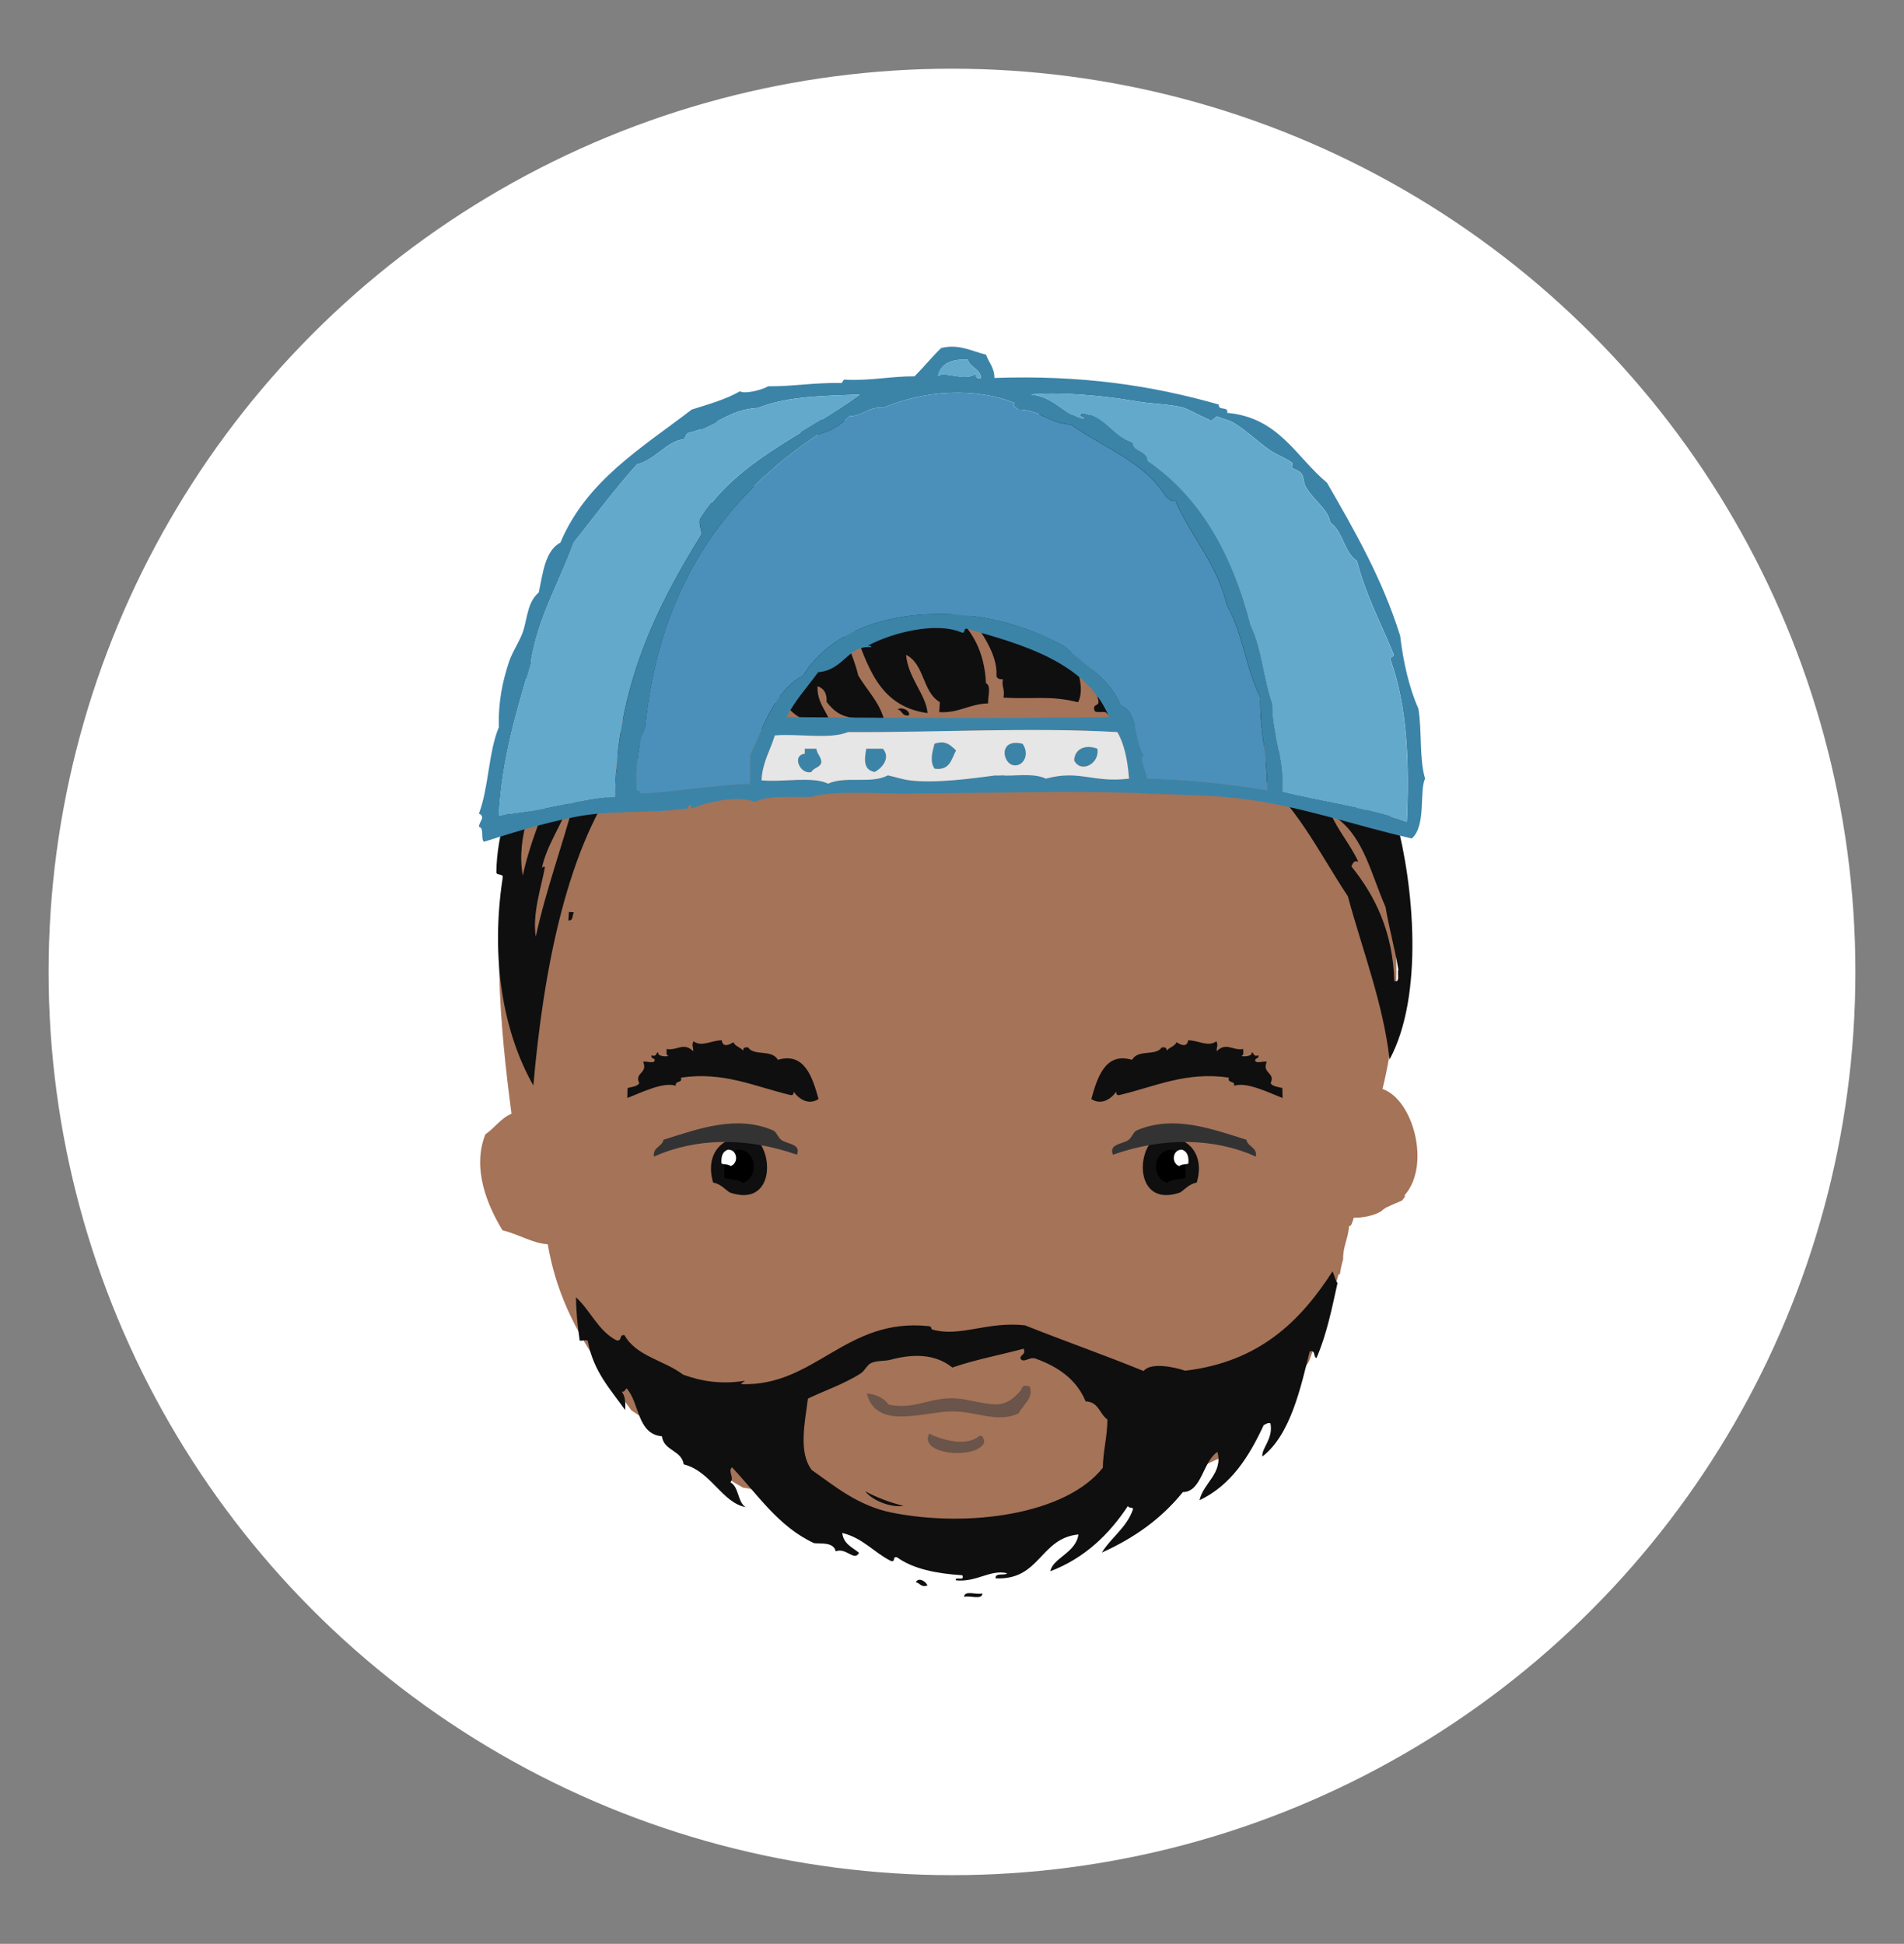 <?xml version="1.0" encoding="utf-8"?>
<!-- Generator: Adobe Illustrator 16.0.0, SVG Export Plug-In . SVG Version: 6.00 Build 0)  -->
<!DOCTYPE svg PUBLIC "-//W3C//DTD SVG 1.1//EN" "http://www.w3.org/Graphics/SVG/1.1/DTD/svg11.dtd">
<svg version="1.1" id="Layer_1" xmlns="http://www.w3.org/2000/svg" xmlns:xlink="http://www.w3.org/1999/xlink" x="0px" y="0px"
	 width="425.979px" height="434.979px" viewBox="-10.86 44.102 425.979 434.979"
	 enable-background="new -10.86 44.102 425.979 434.979" xml:space="preserve">
<rect x="-10.86" y="44.102" width="425.979" height="434.979" fill="#808080" stroke="none"/>
<circle fill="#FFFFFF" cx="202.129" cy="261.591" r="202.116"/>
<g>
	<path fill-rule="evenodd" clip-rule="evenodd" fill="#A57358" d="M111.688,322.535c2.743,16.041,10.901,26.414,18.704,37.16
		c8.48,5.596,15.986,12.21,24.956,17.293c6.046,0.756,9.686,4.03,14.315,6.266c21.279-0.524,45.853,8.087,65.933-1.733
		c1.819-0.89,3.583-0.908,5.115-0.382c8.69-4.286,19.788-10.308,21.285-10.666c5.829-4.437,11.943-8.873,15.665-14.868
		c1.493-2.408,2.655-4.333,4.311-6.796c0.487-1.229,5.4-14.608,6.626-19.5c0.116-0.049,0.224-0.053,0.335-0.088
		c0.154-1.117,0.359-2.215,0.705-3.295c-0.064-2.971,1.166-4.703,1.319-7.463c0.54,0.072,0.676-0.706,1.074-1.887
		c1.635,0.081,4.283-0.32,6.154-1.441c0.171-0.174,0.354-0.342,0.56-0.486c0.119-0.082,0.256-0.134,0.379-0.208
		c0.096-0.091,0.207-0.168,0.294-0.263c0.007,0.027,0.004,0.063,0.011,0.092c1.102-0.607,2.309-1.014,3.415-1.537
		c0.027-0.044,0.042-0.069,0.085-0.136c0.141-0.215,0.307-0.404,0.484-0.579c0.009-0.181,0.035-0.35,0.039-0.536
		c5.776-6.597,1.956-21.266-5.004-23.701c9.043-36.671-2.888-78.354-20.853-101.016c-6.673-8.419-14.83-15.733-23.897-21.066
		c-13.43-7.9-30.694-12.602-47.284-14.256c-13.594,0.129-25.113,0.185-36.788,2.323c-0.712,0.168-0.26,1.447-1.463,1.149
		c-2.978-0.057-4.241,1.526-7.032,1.647c-2.079,1.652-5.037,2.465-8.115,3.162c-7.251,4.472-13.893,9.526-21.267,13.878
		c-2.188,2.519-3.519,5.856-6.908,7.229c-8.317,14.361-18.438,31.418-20.803,50.708c-0.008,0.073-0.692,0.616-0.727,0.76
		c-4.331,18.557-2.341,41.41,0.269,61.021c-2.457,1.05-3.761,3.201-5.848,4.601c-3.065,7.727,0.512,16.043,3.836,21.494
		C105.336,320.33,108.232,322.307,111.688,322.535z"/>
	<path fill-rule="evenodd" clip-rule="evenodd" fill="#0F0F0F" d="M266.94,280.331c-0.221,0.231,2.581,0.32,2.215-0.796
		c0.587,0.146,0.343,1.165,1.505,0.712c0.221,0.82-0.7,0.544-0.719,1.134c0.179,0.828,1.836,0.108,2.612,0.312
		c-1.154,2.672,2.03,2.362,0.852,4.817c0.513,0.736,1.671,0.792,2.629,1.06c0.018,0.742,0.035,1.485,0.052,2.229
		c-3.077-1.179-8.077-3.699-10.854-2.731c0.251-1.275-1.522-0.437-1.158-1.832c-9.551-1.388-16.376,1.96-24.47,3.904
		c-0.63,0.149-0.708-0.272-0.76-0.727c-1.113,1.615-3.332,3.087-5.545,1.613c1.334-4.75,3.078-10.564,9.103-8.766
		c1.389-2.442,5.316-0.771,6.634-2.756c0.745-0.143,1.167,0.051,1.133,0.72c0.564-0.796,1.798-0.953,2.191-1.912
		c0.857,0.594,2.406,1.275,2.594-0.431c2.552,0.066,4.426,1.578,6.331,0.229c0.443,1.163,0.053,0.842,0.052,2.231
		c2.167-2.136,3.584-0.075,5.94-0.507C267.26,279.425,267.488,280.249,266.94,280.331z"/>
	<path fill-rule="evenodd" clip-rule="evenodd" fill="#6B5449" d="M219.501,354.345c1.023,2.553-1.548,4.172-2.469,6.012
		c-5.073,2.426-9.876-0.831-16.008-0.385c-6.535,0.478-15.959,3.772-17.956-4.054c2.22,0.213,3.85,1.048,4.896,2.493
		c6.386,1.374,10.084-2.479,17.091-1.136c6.818,1.312,8.633,2.128,12.239-1.765C218.059,354.684,217.536,353.858,219.501,354.345z"
		/>
	<path fill-rule="evenodd" clip-rule="evenodd" fill="#6B5449" d="M208.217,365.395c0.978-0.139,0.978,0.75,1.149,1.461
		c-1.6,3.949-14.904,2.816-12.325-1.955C199.513,366.188,205.432,368.002,208.217,365.395z"/>
	<path fill-rule="evenodd" clip-rule="evenodd" fill="#0F0F0F" d="M247.218,299.043c6.803-1.863,11.749,2.61,9.673,9.674
		c-1.665,0.319-2.543,1.425-3.72,2.231C243.656,314.219,243.181,302.788,247.218,299.043z"/>
	<path fill-rule="evenodd" clip-rule="evenodd" d="M251.367,301.354c2.38,0.72,3.279,2.92,2.974,6.324
		c-1.292,0.443-3.225,0.245-4.093,1.116C246.581,307.595,247.005,301.405,251.367,301.354z"/>
	<path fill-rule="evenodd" clip-rule="evenodd" fill="#FFFFFF" d="M253.535,301.354c1.177,0.357,1.624,1.446,1.474,3.132
		c-0.643,0.217-1.598,0.119-2.027,0.553C251.166,304.443,251.375,301.379,253.535,301.354z"/>
	<path fill-rule="evenodd" clip-rule="evenodd" fill="#333333" d="M238.135,302.492c11.431-4.011,22.752-3.722,31.994,0.419
		c0.267-2.191-1.824-2.137-2.14-3.774c-7.534-2.32-16.136-5.658-24.509-2.095c-0.813,0.347-1.06,1.615-1.915,2.187
		C240.183,300.153,237.165,300.088,238.135,302.492z"/>
	<path fill-rule="evenodd" clip-rule="evenodd" fill="#0F0F0F" d="M138.635,280.331c0.219,0.231-2.584,0.32-2.215-0.796
		c-0.587,0.146-0.345,1.165-1.505,0.712c-0.223,0.82,0.698,0.544,0.717,1.134c-0.179,0.828-1.835,0.108-2.611,0.312
		c1.155,2.672-2.031,2.362-0.853,4.817c-0.512,0.736-1.671,0.792-2.629,1.06c-0.018,0.742-0.033,1.485-0.051,2.229
		c3.078-1.179,8.077-3.699,10.854-2.731c-0.25-1.275,1.522-0.437,1.157-1.832c9.552-1.388,16.377,1.96,24.471,3.904
		c0.63,0.149,0.709-0.272,0.761-0.727c1.111,1.615,3.331,3.087,5.545,1.613c-1.334-4.75-3.079-10.564-9.104-8.766
		c-1.388-2.442-5.316-0.771-6.634-2.756c-0.745-0.143-1.167,0.051-1.133,0.72c-0.563-0.796-1.798-0.953-2.191-1.912
		c-0.856,0.594-2.405,1.275-2.594-0.431c-2.552,0.066-4.426,1.578-6.332,0.229c-0.443,1.163-0.052,0.842-0.05,2.231
		c-2.167-2.136-3.584-0.075-5.942-0.507C138.312,279.425,138.086,280.249,138.635,280.331z"/>
	<path fill-rule="evenodd" clip-rule="evenodd" fill="#0F0F0F" d="M158.355,299.043c-6.803-1.863-11.748,2.61-9.673,9.674
		c1.666,0.319,2.544,1.425,3.721,2.231C161.917,314.219,162.392,302.788,158.355,299.043z"/>
	<path fill-rule="evenodd" clip-rule="evenodd" d="M154.209,301.354c-2.381,0.72-3.281,2.92-2.976,6.324
		c1.292,0.443,3.225,0.245,4.092,1.116C158.994,307.595,158.568,301.405,154.209,301.354z"/>
	<path fill-rule="evenodd" clip-rule="evenodd" fill="#FFFFFF" d="M152.04,301.354c-1.178,0.357-1.625,1.446-1.473,3.132
		c0.64,0.217,1.597,0.119,2.026,0.553C154.409,304.443,154.199,301.379,152.04,301.354z"/>
	<path fill-rule="evenodd" clip-rule="evenodd" fill="#333333" d="M167.439,302.492c-11.432-4.011-22.753-3.722-31.994,0.419
		c-0.268-2.191,1.823-2.137,2.14-3.774c7.533-2.32,16.135-5.658,24.508-2.095c0.812,0.347,1.06,1.615,1.915,2.187
		C165.392,300.153,168.41,300.088,167.439,302.492z"/>
	<g>
		<path fill-rule="evenodd" clip-rule="evenodd" fill="#0F0F0F" d="M301.439,227.34c-0.096,0.912-1.234,0.004-1.092-0.442
			c-1.976-13.066-6.973-23.448-12.9-33.004c-4.25,9.532-9.691,17.715-18.141,22.482c9.631,7.202,14.809,18.368,21.386,28.282
			c3.222,11.94,7.947,24.098,9.331,36.53C307.729,266.89,305.461,242.194,301.439,227.34z M284.751,207.586
			c0.69,1.033,1.763,1.729,2.438,2.772c0.562-0.984-1.097-3.012-1.999-3.869c1.64-0.915,3.98,4.132,2.697,4.66
			c3.363,1.218,4.09,7.277,6.835,10.16c-1.285,0.203-0.379-1.544-1.788-1.233c0.895,0.264,0.223,1.92,1.765,1.606
			c-1.308,1.743,0.809,2.804,0.404,5.643c-3.464-1.39-2.565-6.662-6.23-7.873c-0.875-4.047-4.725-5.447-5.375-9.694
			C285.972,209.651,283.173,208.4,284.751,207.586z M301.092,263.651c-0.357-11.094-4.262-19.037-9.617-25.687
			c0.357-0.524,0.382-1.427,1.553-1.03c-1.839-4.012-4.7-7.116-6.396-11.253c0.087-0.435,0.697-0.272,1.137-0.306
			c0.349,0.513,0.28,1.397,0.63,1.912c5.958,4.466,7.608,12.764,10.722,19.761c0.792,4.825,2.081,9.208,2.873,14.036
			C301.671,261.915,302.485,264.038,301.092,263.651z"/>
		<path fill-rule="evenodd" clip-rule="evenodd" fill="#0F0F0F" d="M130.394,214.573c-1.281,0.481-3.155-1.231-2.995,0.191
			c0.94,0.898,2.828,0.828,3.321,0.579C130.433,215.244,130.307,215.004,130.394,214.573z"/>
		<path fill-rule="evenodd" clip-rule="evenodd" fill="#0F0F0F" d="M104.915,216.754c-1.586,7.507-4.595,13.397-4.727,22.557
			c0.052,0.776,1.639,0.191,1.417,1.211c-2.79,18.256,0.165,34.689,6.861,46.493c2.254-25.778,7.543-53.907,20.305-70.293
			c-8.328-1.934-13.038-4.869-18.369-10.493C109.035,210.263,107.686,214.315,104.915,216.754z M117.547,223.523
			c-2.47,9.502-6.187,19.416-8.547,30.188c-0.771-5.266,1.196-10.874,2.068-15.604c-0.44-0.124-0.612,0.057-0.702,0.331
			c0.961-5.04,4.654-10.117,6.463-15.333C117.263,223.07,117.484,223.228,117.547,223.523z M113.918,215.809
			c-1.86,7.329-6.001,15.525-7.814,24.242c-1.577-8.877,2.563-17.356,5.19-24.029C112.078,215.85,113.706,216.634,113.918,215.809z"
			/>
		<path fill-rule="evenodd" clip-rule="evenodd" fill="#0F0F0F" d="M189.994,202.883c1.101,0.201,0.853,1.594,2.532,1.278
			C192.796,202.957,190.546,202.188,189.994,202.883z"/>
		<path fill-rule="evenodd" clip-rule="evenodd" fill="#0F0F0F" d="M198.004,205.997
			C192.619,205.229,193.307,206.856,198.004,205.997L198.004,205.997z"/>
		<path fill-rule="evenodd" clip-rule="evenodd" fill="#0F0F0F" d="M265.882,205.302c-2.605,2.228-5.651,3.955-8.208,6.237
			C261.37,210.549,264.066,208.425,265.882,205.302z"/>
		<path fill-rule="evenodd" clip-rule="evenodd" fill="#0F0F0F" d="M116.307,250.04c1.117,0.208,0.844-1.167,1.226-1.796
			c-0.368-0.022-0.742-0.046-1.113-0.068C116.383,248.798,116.342,249.419,116.307,250.04z"/>
		<path fill-rule="evenodd" clip-rule="evenodd" fill="#0F0F0F" d="M147.927,137.645c-0.806,0.4-1.604,0.806-2.391,1.227
			c0.197,0.683,0.423,1.365,0.667,2.047c2.454-0.325,4.968-0.517,7.521-0.607C151.673,139.48,149.7,138.542,147.927,137.645z"/>
		<path fill-rule="evenodd" clip-rule="evenodd" fill="#0F0F0F" d="M285.645,180.672c0.932-13.066-7.479-17.821-12.216-25.848
			c-0.826,1.748-0.255,3.08-0.713,5.574c-0.736-0.171-1.166,0.005-1.157,0.679c-0.476-0.403-0.668-1.054-1.417-1.212
			c0.067-1.118,0.136-2.239,0.203-3.358c-3.69-7.661-8.296-14.506-14.831-19.641c-1.241,4.166,3.539,6.03,3.47,10.326
			c-2.545-2.323-4.91-4.812-6.995-7.547c-1.534-0.852-2.984-1.777-4.397-2.735c-3.063,0.058-6.125,0.084-9.188,0.087
			c0.577,0.549,1.16,1.067,1.727,1.544c-1.44-0.335-2.815-0.87-4.133-1.543c-5.439-0.015-10.88-0.102-16.318-0.238
			c-18.494,2.271-37.309,2.354-55.826,0.434c0.437,1.098,0.866,2.206,1.204,3.389c25.729,2.082,53.69,13.376,71.92,24.667
			c7.211,4.467,0.596,15.878-6.655,11.388c-2.414-1.496-4.889-2.951-7.416-4.36c0.013,0.114,0.076,0.246,0.235,0.429
			c3.757,5.364,6.309,11.803,9.746,17.454c0.797,3.409,1.136,7.227,1.962,10.609c0.392,1.506-1.267,0.686-0.878,2.193
			c0.11,0.844,1.821,0.264,2.576,0.534c7.705,8.721,20.743-4.165,18.733-13.833c0.626-5.258-1.93-7.695-2.242-12.124
			c3.753,2.899,4.387,8.57,5.495,13.822c0.151,0.841-0.742,0.489-0.813,1.075c1.256,7.773-4.241,14.527-10.677,16.197
			c-0.004,0.828,1.567,0.256,2.207,0.512c-4.093,1.335,3.415,3.518,5.411,2.955c1.79-0.508,1.979-3.075,3.872-2.384
			c2.279-5.257,7.266-7.437,8.311-14.098c1.12,0.339,1.377-0.297,2.25-0.236c0.168,1.479,0.18,3.857-1.037,4.805
			c0.634,1.301,1.112,2.194,2.091,2.377c-2.48,5.561-6.249,9.656-11.191,12.419c1.704,1.258,4.133-0.081,6.313,0.39
			c9.231-5.474,16.888-12.734,20.504-24.585C285.467,187.001,287.749,182.979,285.645,180.672z M243.518,174.711
			c-0.222-0.124-1.373-1.016-1.486-0.091c-2.864-10.141-6.959-19.19-13.243-26.292c-0.409-0.386-0.794-0.776-1.111-1.186
			c0.003-0.01,0.001-0.015,0.004-0.024c-0.239-0.251-0.458-0.521-0.702-0.767c-3.605-1.736-5.342-5.132-8.502-7.266
			c3.732-0.138,4.974,4.991,8.572,6.146c-0.345,1.122,0.947,0.791,0.632,1.887c0.377,0.396,0.746,0.8,1.107,1.21
			c1.902,1.791,4.597,3.405,6.301,5.637c0.994,1.306,1.302,3.361,2.326,4.639c0.656,0.82,0.85,1.21,1.697,2.726
			c1.589,2.837,5.043,6.186,4.935,10.79C244.072,171.156,243.07,174.441,243.518,174.711z"/>
		<path fill-rule="evenodd" clip-rule="evenodd" fill="#0F0F0F" d="M221.168,174.459c0.045-0.878,0.707-1.06,0.508-2.215
			c-0.232-0.338-0.463-0.673-0.695-1.01c-17.593-9.544-37.555-16.695-57.235-18.07c-3.658-0.256-7.432-0.352-11.188-0.142
			c0.636,0.942,1.277,1.862,1.917,2.729c-1.124,3.054-7.499,0.646-10.375-1.012c-0.252-0.145-0.51-0.302-0.768-0.458
			c-4.044,0.939-7.928,2.434-11.463,4.713c-0.415,0.267-0.799,0.557-1.192,0.839c0.593,1.82,1.17,3.616,1.601,5.416
			c-2.312-0.277-3.772-1.31-5.298-2.285c-0.545,0.544-1.065,1.104-1.562,1.681c0.063,3.018,1.85,5.77,3.457,7.51
			c-1.122,0.056-1.942,0.454-2.319,1.356c0.674,1.115,0.92-1.155,1.463,0.464c-1.046,0.943-2.576,1.332-2.107,3.992
			c-0.72,0.955-0.138-2.203-0.191-3.009c-1.013-0.672-2.292-1.11-3.608-1.513c-0.909,2.24-1.884,4.455-2.863,6.668
			c-0.109,0.518-0.305,1.03-0.642,1.524c-0.01-0.004-0.017-0.01-0.025-0.012c-0.878,1.992-1.741,3.991-2.536,6.019
			c-1.944,4.96-6.849,5.625-9.993,3.417c0.229,1.787,0.445,3.587,0.853,5.214c3.667,7.801,8.955,14.155,17.961,17.212
			c0.54-0.052,0.197-1.107,0.81-1.076c4.562,1.533,6.998,2.593,14.74,2.781c-8.749-4.342-16.845-9.262-20.908-17.768
			c1.397-0.102,1.794,1.755,3.992,1.744c4.631,8.369,20.542,18.779,32.898,10.638c-6.953-3.819-11.75-11.438-12.997-19.151
			c0.86-0.233,2.068,1.794,2.024,3.494c4.119,6.221,10.794,16.327,20.109,12.474c-1.607-5.745-7.251-7.905-7.281-15.055
			c4.409,4.668,5.203,12.552,12.92,14.277c0.252-1.311,1.833-1.109,3.409-0.911c-1.01-2.28-2.648-4-2.538-7.275
			c1.444,0.484,2.141,1.626,2.023,3.497c3.233,4.208,5.953,3.702,12.816,3.783c-1.146-3.922-3.84-6.469-5.744-9.715
			c-1.047-4.603-3.791-9.572-4.406-13.382c0.993-1.416,0.825,3.443,1.813,0.862c0.781,0.165-0.028,1.772-0.833,1.445
			c-0.202,0.886,1.704-0.102,1.047,1.189c0.88,0.203-0.104-1.711,1.181-1.051c3.295,8.483,5.579,17.864,16.71,19.38
			c-0.291-4.095-4.371-7.877-4.798-13.029c4.172,2.055,3.617,8.316,7.557,10.578c-0.046,0.745-0.091,1.494-0.137,2.238
			c4.438,0.253,6.793-1.858,10.929-1.95c-0.075-1.579,0.768-3.977-0.471-4.524c-0.327-7.003-3.043-11.883-7.26-15.429
			c0.339-1.124-0.573-1.136-0.232-2.261c1.307,0.485,2.666,0.924,2.833,2.422c1.682-0.732,0.428-0.547,1.44,0.838
			c1.87,2.556,5.912,8.013,5.562,12.702c0.051,0.662,0.586,0.891,1.44,0.836c-0.313,1.691,0.517,2.368,0.123,4.128
			c6.985,0.397,10.32-0.545,16.71,1.027c1.605-3.148-0.337-8.105-1.571-10.958C229.403,183.495,224.398,178.968,221.168,174.459z
			 M167.198,179.382c-3.209-5.383-7.544-9.765-11.807-14.211c5.849,2.212,9.865,9.114,13.663,14.326
			C168.437,179.457,167.815,179.419,167.198,179.382z M188.668,163.471c3.098,2.303,5.198,5.496,7.297,8.69
			C192.83,169.887,191.022,166.438,188.668,163.471z"/>
	</g>
	<g>
		<path fill-rule="evenodd" clip-rule="evenodd" fill="#0F0F0F" d="M191.292,381.082c-3.155-0.797-6.021-1.885-8.583-3.282
			C184.333,379.903,188.418,381.496,191.292,381.082z"/>
		<path fill-rule="evenodd" clip-rule="evenodd" fill="#0F0F0F" d="M204.844,401.438c1.234-0.385,4.052,0.79,4.086-0.776
			C207.696,401.045,204.877,399.87,204.844,401.438z"/>
		<path fill-rule="evenodd" clip-rule="evenodd" fill="#0F0F0F" d="M194.03,398.173c0.974,0.135,1.049,1.186,2.609,0.724
			C196.235,397.866,194.594,396.994,194.03,398.173z"/>
		<path fill-rule="evenodd" clip-rule="evenodd" fill="#0F0F0F" d="M287.242,328.622c-7.171,11.153-16.427,20.252-32.94,22.204
			c-2.192-0.768-7.742-1.993-9.301,0.073c-8.682-3.554-17.751-6.717-26.492-10.212c-8.391-1.002-14.611,2.739-20.828,0.906
			c-0.324-0.096,0.042-0.652-0.75-0.737c-18.586-1.986-25.425,13.541-41.939,12.976c0.003-0.489,0.649-0.345,0.74-0.747
			c-5.34,0.863-9.788,0.062-13.777-1.383c-4.124-3.185-10.497-4.087-13.089-8.828c-1.273-0.266-0.461,1.517-1.853,1.132
			c-4.057-2.128-5.766-6.642-9.003-9.603c0.023,3.476,0.395,6.597,0.819,9.666c0.542,0.199,1.92-0.451,1.864,0.357
			c1.252,6.604,5.059,10.61,8.303,15.189c0.14-1.766-0.021-3.228-0.775-4.087c0.733,0.105,0.733-0.508,1.109-0.752
			c2.944,3.26,2.279,10.184,7.896,10.727c0.442,3.303,4.381,3.051,4.886,6.288c6.045,1.483,8.559,8.552,13.84,9.566
			c-1.817-1.157-1.474-4.504-3.391-5.557c0.959-1.104-0.672-2.459,0.345-3.352c5.74,6.044,10.334,13.251,18.363,16.97
			c1.513,0.171,4.356-0.312,4.85,1.825c2.373-0.912,4.141,2.37,5.212,0.329c-1.496-1.231-3.482-1.963-3.755-4.435
			c4.583,1.094,7.052,4.337,10.837,6.239c1.206,0.451,0.274-1.205,1.481-0.754c3.601,2.591,8.768,3.593,14.541,3.979
			c0.607,1.459-1.605,0.143-1.479,1.126c4.655,0.521,7.706-2.5,11.52-1.577c-0.615,0.624-2.717-0.214-2.594,1.136
			c9.989,0.483,9.885-8.971,18.524-9.818c-0.489,4.075-5.826,5.337-6.261,8.235c7.721-2.983,13.134-8.237,17.373-14.645
			c0.01,0.615,1.032,0.201,1.122,0.735c-1.412,4.144-4.859,6.292-6.993,9.727c7.312-3.262,13.439-7.688,18.125-13.533
			c4.208,0.009,4.475-6.861,7.74-8.99c1.289,4.804-3.152,6.918-4.007,10.819c7.075-3.371,11.083-9.761,14.379-16.852
			c0.503-0.122,0.706-0.537,1.483-0.384c0.701,3.523-2.053,5.599-1.8,7.454c6.345-4.894,8.586-15.573,10.605-23.522
			c1.382-0.399,0.738,1.25,1.501,1.476c2.31-5.3,3.479-11.274,4.705-16.776C287.812,330.538,287.72,329.384,287.242,328.622z
			 M235.869,372.548c-8.243,10.442-29.97,13.46-47.171,10.042c-7.742-1.539-13.141-6.211-17.931-9.534
			c-3.06-3.961-1.533-10.716-0.868-15.99c3.578-1.735,8.206-3.292,11.861-5.674c0.797-0.521,1.393-1.852,2.215-2.248
			c1.362-0.658,3.048-0.402,4.458-0.78c4.375-1.173,9.638-1.587,13.778,1.752c4.997-1.724,10.649-2.805,15.966-4.215
			c0.525,1.502-0.799,1.183-0.727,2.235c0.785,1.105,1.952-0.506,3.348-0.024c5.092,1.825,9.19,4.664,11.234,9.587
			c2.898,0.057,3.117,2.833,4.869,4.054C236.865,365.654,235.945,368.687,235.869,372.548z"/>
	</g>
	<g>
		<path fill-rule="evenodd" clip-rule="evenodd" fill="#3B84A8" d="M198.224,210.523c-0.483,1.979-1.104,3.78,0,5.581
			c3.484,0.508,3.796-2.156,4.837-4.093C201.746,210.789,200.721,209.672,198.224,210.523z"/>
		<path fill-rule="evenodd" clip-rule="evenodd" fill="#3B84A8" d="M216.08,215.357c2.118,0.169,3.497-2.522,1.861-4.834
			C212.389,209.175,213.404,215.145,216.08,215.357z"/>
		<path fill-rule="evenodd" clip-rule="evenodd" fill="#3B84A8" d="M229.474,214.243c1.437,2.963,5.767,0.81,5.208-2.605
			C232.009,210.592,229.591,211.651,229.474,214.243z"/>
		<path fill-rule="evenodd" clip-rule="evenodd" fill="#3B84A8" d="M169.207,211.638c0,0.373,0,0.745,0,1.117
			c-3.001,0.349-1.032,4.771,1.487,4.093c0.48-1.008,2.034-0.942,2.232-2.232c-0.083-1.283-0.967-1.761-1.117-2.977
			C170.941,211.638,170.073,211.638,169.207,211.638z"/>
		<path fill-rule="evenodd" clip-rule="evenodd" fill="#3B84A8" d="M182.97,211.638c-0.506,2.558-0.574,4.771,1.86,5.209
			c1.643-0.817,3.668-3.146,1.861-5.209C185.451,211.638,184.209,211.638,182.97,211.638z"/>
		<path fill-rule="evenodd" clip-rule="evenodd" fill="#3B84A8" d="M306.482,202.71c-2.079-4.741-3.36-10.281-4.093-16.37
			c-4.036-12.829-10.203-23.526-16.368-34.226c-6.92-5.729-10.719-14.578-22.32-15.626c0.333-1.574-2.104-0.378-1.862-1.859
			c-15.11-4.309-30.766-6.619-50.222-5.953c0.007-2.364-1.275-3.438-1.86-5.209c-3.23-0.776-6.103-2.48-10.046-1.487
			c-2.09,2.002-3.905,4.279-5.951,6.324c-5.467-0.01-9.854,1.06-15.626,0.744c-0.585,0.034-0.291,0.949-1.115,0.745
			c-6.226-0.048-10.51,0.799-15.997,0.744c-1.584,0.921-5.421,1.781-6.326,1.117c-3.14,1.819-7.017,2.904-10.788,4.092
			c-11.157,8.56-23.542,15.893-29.39,29.762c-3.455,1.876-3.897,6.77-4.837,11.159c-2.358,2.052-2.485,5.014-3.348,8.186
			c-0.65,2.39-2.502,4.865-3.348,7.439c-1.373,4.179-2.423,8.94-2.231,14.51c-2.345,5.591-2.265,13.608-4.465,19.345
			c1.591,0.811,0.054,1.709,0,2.977c1.256,0.231,0.342,2.633,1.115,3.348c6.702-2.125,12.961-4.093,20.464-5.581
			c7.944-1.575,16.236-0.677,24.923-1.86c0.34-0.046,0.784-1.819,1.118,0c3.427-1.451,10.129-3.034,14.136-1.49
			c3.017-1.571,8.218-0.96,12.649-1.115c4.632-1.46,13.98-0.731,20.462-0.745c17.829-0.033,38.335-0.803,55.06,0
			c7.251,0.35,13.635,0.283,20.46,1.117c13.564,1.657,25.563,6.041,38.319,8.929c3.274-2.826,1.634-10.56,2.977-13.394
			C306.656,213.945,307.289,207.606,306.482,202.71z M205.664,124.584c0.511,1.845,2.746,1.967,2.976,4.093
			c-0.967,0.223-1.339-0.149-1.116-1.116c-1.99,2.226-7.301-0.664-8.556,0.744C199.573,125.438,202.023,124.417,205.664,124.584z
			 M100.753,226.519c0.728-12.913,3.99-23.29,7.068-33.854c1.667-10.611,6.438-18.115,9.672-27.158
			c4.669-5.872,9.159-11.922,14.138-17.486c4.102-0.983,6.822-5.326,10.416-5.581c0.505-0.364,0.483-1.253,1.117-1.488
			c5.863-1.206,8.888-5.249,15.625-5.58c6.632-2.704,15.338-2.669,22.693-2.977c-12.233,8.969-27.607,14.802-35.713,27.901
			c-0.256,1.497,0.355,2.124,0.371,3.349c-9.978,16.106-19.092,34.064-19.344,58.78
			C119.425,222.777,109.579,225.932,100.753,226.519z M223.149,218.334c-2.779-1.388-7.627-0.464-9.673-0.745
			c0.169,0.024-2.129,0.089-1.488,0c-5.327,0.722-13.857,1.855-19.346,1.118c-1.788-0.242-2.849-0.679-4.836-1.118
			c-3.773,2.022-9.327,0.047-13.393,1.862c-3.49-1.717-10.154-0.262-14.88-0.744c0.228-4.113,1.976-6.704,2.977-10.044
			c5.247-0.459,12.347,0.937,16.369-0.746c19.844,0.112,40.408-1.12,60.267,0c1.586,2.753,2.299,6.381,2.606,10.417
			C233.574,219.309,230.707,216.289,223.149,218.334z M183.343,188.573c5.46-2.927,15.18-5.37,20.832-2.976
			c1.203,0.459,0.284-1.203,1.489-0.744c11.987,3.414,26.521,7.349,31.621,19.715c-22.229,0.285-44.583,0.236-72.172,0
			c1.922-3.782,4.677-6.733,7.069-10.043c5.888-0.519,6.683-6.168,11.904-5.579C184.076,188.582,183.631,188.657,183.343,188.573z
			 M245.841,218.334c-0.224-1.623-1.94-4.499-0.743-5.208c-2.34-3.116-1.162-9.751-5.208-11.161
			c-2.357-6.076-7.991-8.873-12.276-13.019c-7.393-4.18-16.851-7.442-28.276-7.442c-13.983,0-25.219,5.096-30.506,13.765
			c-6.423,3.496-8.702,11.138-11.904,17.858c0,2.109,0,4.217,0,6.325c-10.497,0.544-15.084,1.663-24.553,2.231
			c0.136-0.632-0.291-0.701-0.744-0.744c-0.335-4.424,0.229-10.507,1.86-14.137c3.167-31.554,17.856-51.589,38.69-65.477
			c2.925-0.795,5.208-2.231,7.068-4.093c3.078-0.021,4.007-2.192,7.441-1.859c9.236-3.967,20.686-4.603,29.388-1.117
			c-0.426,1.17,0.585,0.904,0.745,1.489c5.064,0.019,7.058,3.109,11.904,3.347c7.259,5.144,16.451,8.352,21.206,15.997
			c0.645,0.472,0.976,1.259,2.233,1.116c3.528,8.128,9.307,14.006,11.533,23.438c3.453,5.847,4.26,14.339,7.438,20.46
			c-0.207,7.65,1.651,13.233,1.488,20.834C262.714,219.329,254.74,218.554,245.841,218.334z M303.877,228.009
			c-8.232-3.099-19.876-4.619-27.901-6.699c0.574-7.89-2.223-12.411-2.232-19.717c-1.94-5.5-2.37-12.511-4.837-17.485
			c-4.065-15.899-11.204-28.726-23.066-36.83c-0.071-2.407-3.124-1.835-3.346-4.092c-4.614-1.463-6.049-6.105-11.532-6.697
			c-0.461,1.204,1.202,0.285,0.743,1.489c-4.727-1.101-6.571-5.085-11.904-5.581c5.132-0.579,14.978,0.01,23.437,1.488
			c3.81,0.666,7.712,0.598,10.79,1.488c0.809,0.233,4.15,2.055,5.58,2.604c0.239,0.908,1.599-0.759,1.861-0.745
			c-0.628-0.032,2.682,0.976,2.975,1.117c2.529,1.207,5.951,4.457,8.556,6.324c1.844,1.321,3.993,1.962,5.209,2.977
			c0.19,0.157-0.173,0.94,0,1.115c0.291,0.289,1.799,0.687,2.232,1.488c0.401,0.742,0.354,1.861,0.744,2.604
			c1.633,3.108,5.086,5.061,5.582,8.186c2.872,1.962,3.031,6.64,5.952,8.557c1.973,7.7,5.379,13.967,8.183,20.833
			c0.207,0.825-0.709,0.53-0.742,1.117C304.065,202.153,304.463,215.408,303.877,228.009z"/>
	</g>
	<path fill-rule="evenodd" clip-rule="evenodd" fill="#E6E6E6" d="M178.857,207.925c-4.021,1.685-11.121,0.289-16.369,0.746
		c-0.999,3.339-2.748,5.93-2.977,10.043c4.728,0.484,11.391-0.973,14.883,0.744c4.065-1.813,9.619,0.16,13.393-1.86
		c1.985,0.439,3.047,0.876,4.834,1.116c5.488,0.74,14.019-0.396,19.346-1.116c-0.642,0.087,1.657,0.022,1.489,0
		c2.044,0.278,6.895-0.642,9.673,0.743c7.558-2.045,10.425,0.977,18.602,0c-0.306-4.036-1.02-7.661-2.606-10.417
		C219.267,206.808,198.703,208.039,178.857,207.925z M170.672,216.855c-2.517,0.677-4.486-3.742-1.486-4.093c0-0.37,0-0.744,0-1.116
		c0.868,0,1.735,0,2.604,0c0.148,1.215,1.034,1.695,1.116,2.976C172.707,215.915,171.153,215.85,170.672,216.855z M184.811,216.855
		c-2.435-0.437-2.367-2.65-1.86-5.209c1.238,0,2.48,0,3.72,0C188.477,213.711,186.454,216.04,184.811,216.855z M198.203,216.111
		c-1.102-1.8-0.482-3.601,0-5.581c2.498-0.851,3.522,0.268,4.837,1.488C201.999,213.955,201.688,216.622,198.203,216.111z
		 M216.06,215.367c-2.676-0.212-3.691-6.183,1.859-4.836C219.556,212.846,218.178,215.534,216.06,215.367z M229.452,214.252
		c0.119-2.593,2.537-3.652,5.209-2.605C235.221,215.061,230.891,217.217,229.452,214.252z"/>
	<path fill-rule="evenodd" clip-rule="evenodd" fill="#4A90BA" d="M263.68,179.654c-2.227-9.432-8.004-15.311-11.534-23.438
		c-1.257,0.142-1.586-0.644-2.231-1.116c-4.755-7.646-13.949-10.853-21.206-15.997c-4.845-0.238-6.839-3.329-11.904-3.348
		c-0.16-0.583-1.169-0.318-0.745-1.488c-8.702-3.486-20.152-2.851-29.39,1.117c-3.435-0.334-4.363,1.837-7.439,1.858
		c-1.861,1.862-4.144,3.298-7.07,4.093c-20.834,13.888-35.523,33.923-38.689,65.476c-1.632,3.629-2.196,9.713-1.861,14.138
		c0.453,0.041,0.88,0.111,0.744,0.744c9.468-0.569,14.057-1.687,24.554-2.233c0-2.108,0-4.215,0-6.324
		c3.201-6.718,5.481-14.36,11.904-17.857c5.288-8.67,16.522-13.765,30.506-13.765c11.425,0,20.883,3.262,28.274,7.44
		c4.286,4.146,9.921,6.944,12.277,13.02c4.046,1.41,2.867,8.043,5.208,11.162c-1.197,0.709,0.519,3.586,0.743,5.207
		c8.898,0.221,16.874,0.995,26.787,2.606c0.162-7.603-1.695-13.188-1.489-20.834C267.94,193.992,267.134,185.5,263.68,179.654z"/>
	<g>
		<path fill-rule="evenodd" clip-rule="evenodd" fill="#62A9CC" d="M300.138,191.558c0.032-0.586,0.948-0.292,0.743-1.117
			c-2.806-6.866-6.211-13.133-8.184-20.833c-2.92-1.917-3.079-6.594-5.952-8.557c-0.496-3.125-3.949-5.077-5.581-8.186
			c-0.392-0.743-0.344-1.862-0.744-2.604c-0.434-0.802-1.944-1.2-2.232-1.489c-0.175-0.175,0.188-0.958,0-1.115
			c-1.216-1.016-3.366-1.656-5.209-2.977c-2.605-1.867-6.028-5.117-8.556-6.325c-0.295-0.14-3.604-1.149-2.977-1.117
			c-0.263-0.013-1.623,1.653-1.86,0.746c-1.429-0.549-4.771-2.372-5.581-2.604c-3.077-0.891-6.978-0.824-10.788-1.489
			c-8.458-1.479-18.305-2.068-23.438-1.488c5.333,0.495,7.177,4.479,11.905,5.581c0.459-1.204-1.203-0.284-0.744-1.488
			c5.484,0.592,6.918,5.234,11.532,6.696c0.224,2.257,3.275,1.685,3.347,4.094c11.863,8.103,19,20.93,23.067,36.829
			c2.468,4.973,2.896,11.984,4.838,17.486c0.007,7.306,2.805,11.826,2.23,19.716c8.025,2.08,19.669,3.598,27.901,6.696
			C304.442,215.417,304.045,202.162,300.138,191.558z"/>
		<path fill-rule="evenodd" clip-rule="evenodd" fill="#62A9CC" d="M143.143,140.962c-0.633,0.234-0.613,1.124-1.116,1.488
			c-3.593,0.254-6.314,4.598-10.417,5.581c-4.979,5.563-9.468,11.614-14.139,17.486c-3.233,9.042-8.004,16.546-9.671,27.156
			c-3.078,10.563-6.341,20.941-7.067,33.854c8.823-0.585,18.671-3.74,26.041-4.091c0.251-24.717,9.366-42.674,19.344-58.78
			c-0.015-1.224-0.627-1.852-0.371-3.348c8.106-13.099,23.479-18.932,35.714-27.901c-7.356,0.308-16.062,0.272-22.694,2.977
			C152.033,135.713,149.006,139.757,143.143,140.962z"/>
	</g>
	<path fill-rule="evenodd" clip-rule="evenodd" fill="#62A9CC" d="M207.503,127.569c-0.225,0.968,0.149,1.34,1.117,1.117
		c-0.23-2.125-2.464-2.248-2.977-4.091c-3.641-0.168-6.09,0.853-6.696,3.72C200.201,126.905,205.513,129.796,207.503,127.569z"/>
</g>
</svg>

